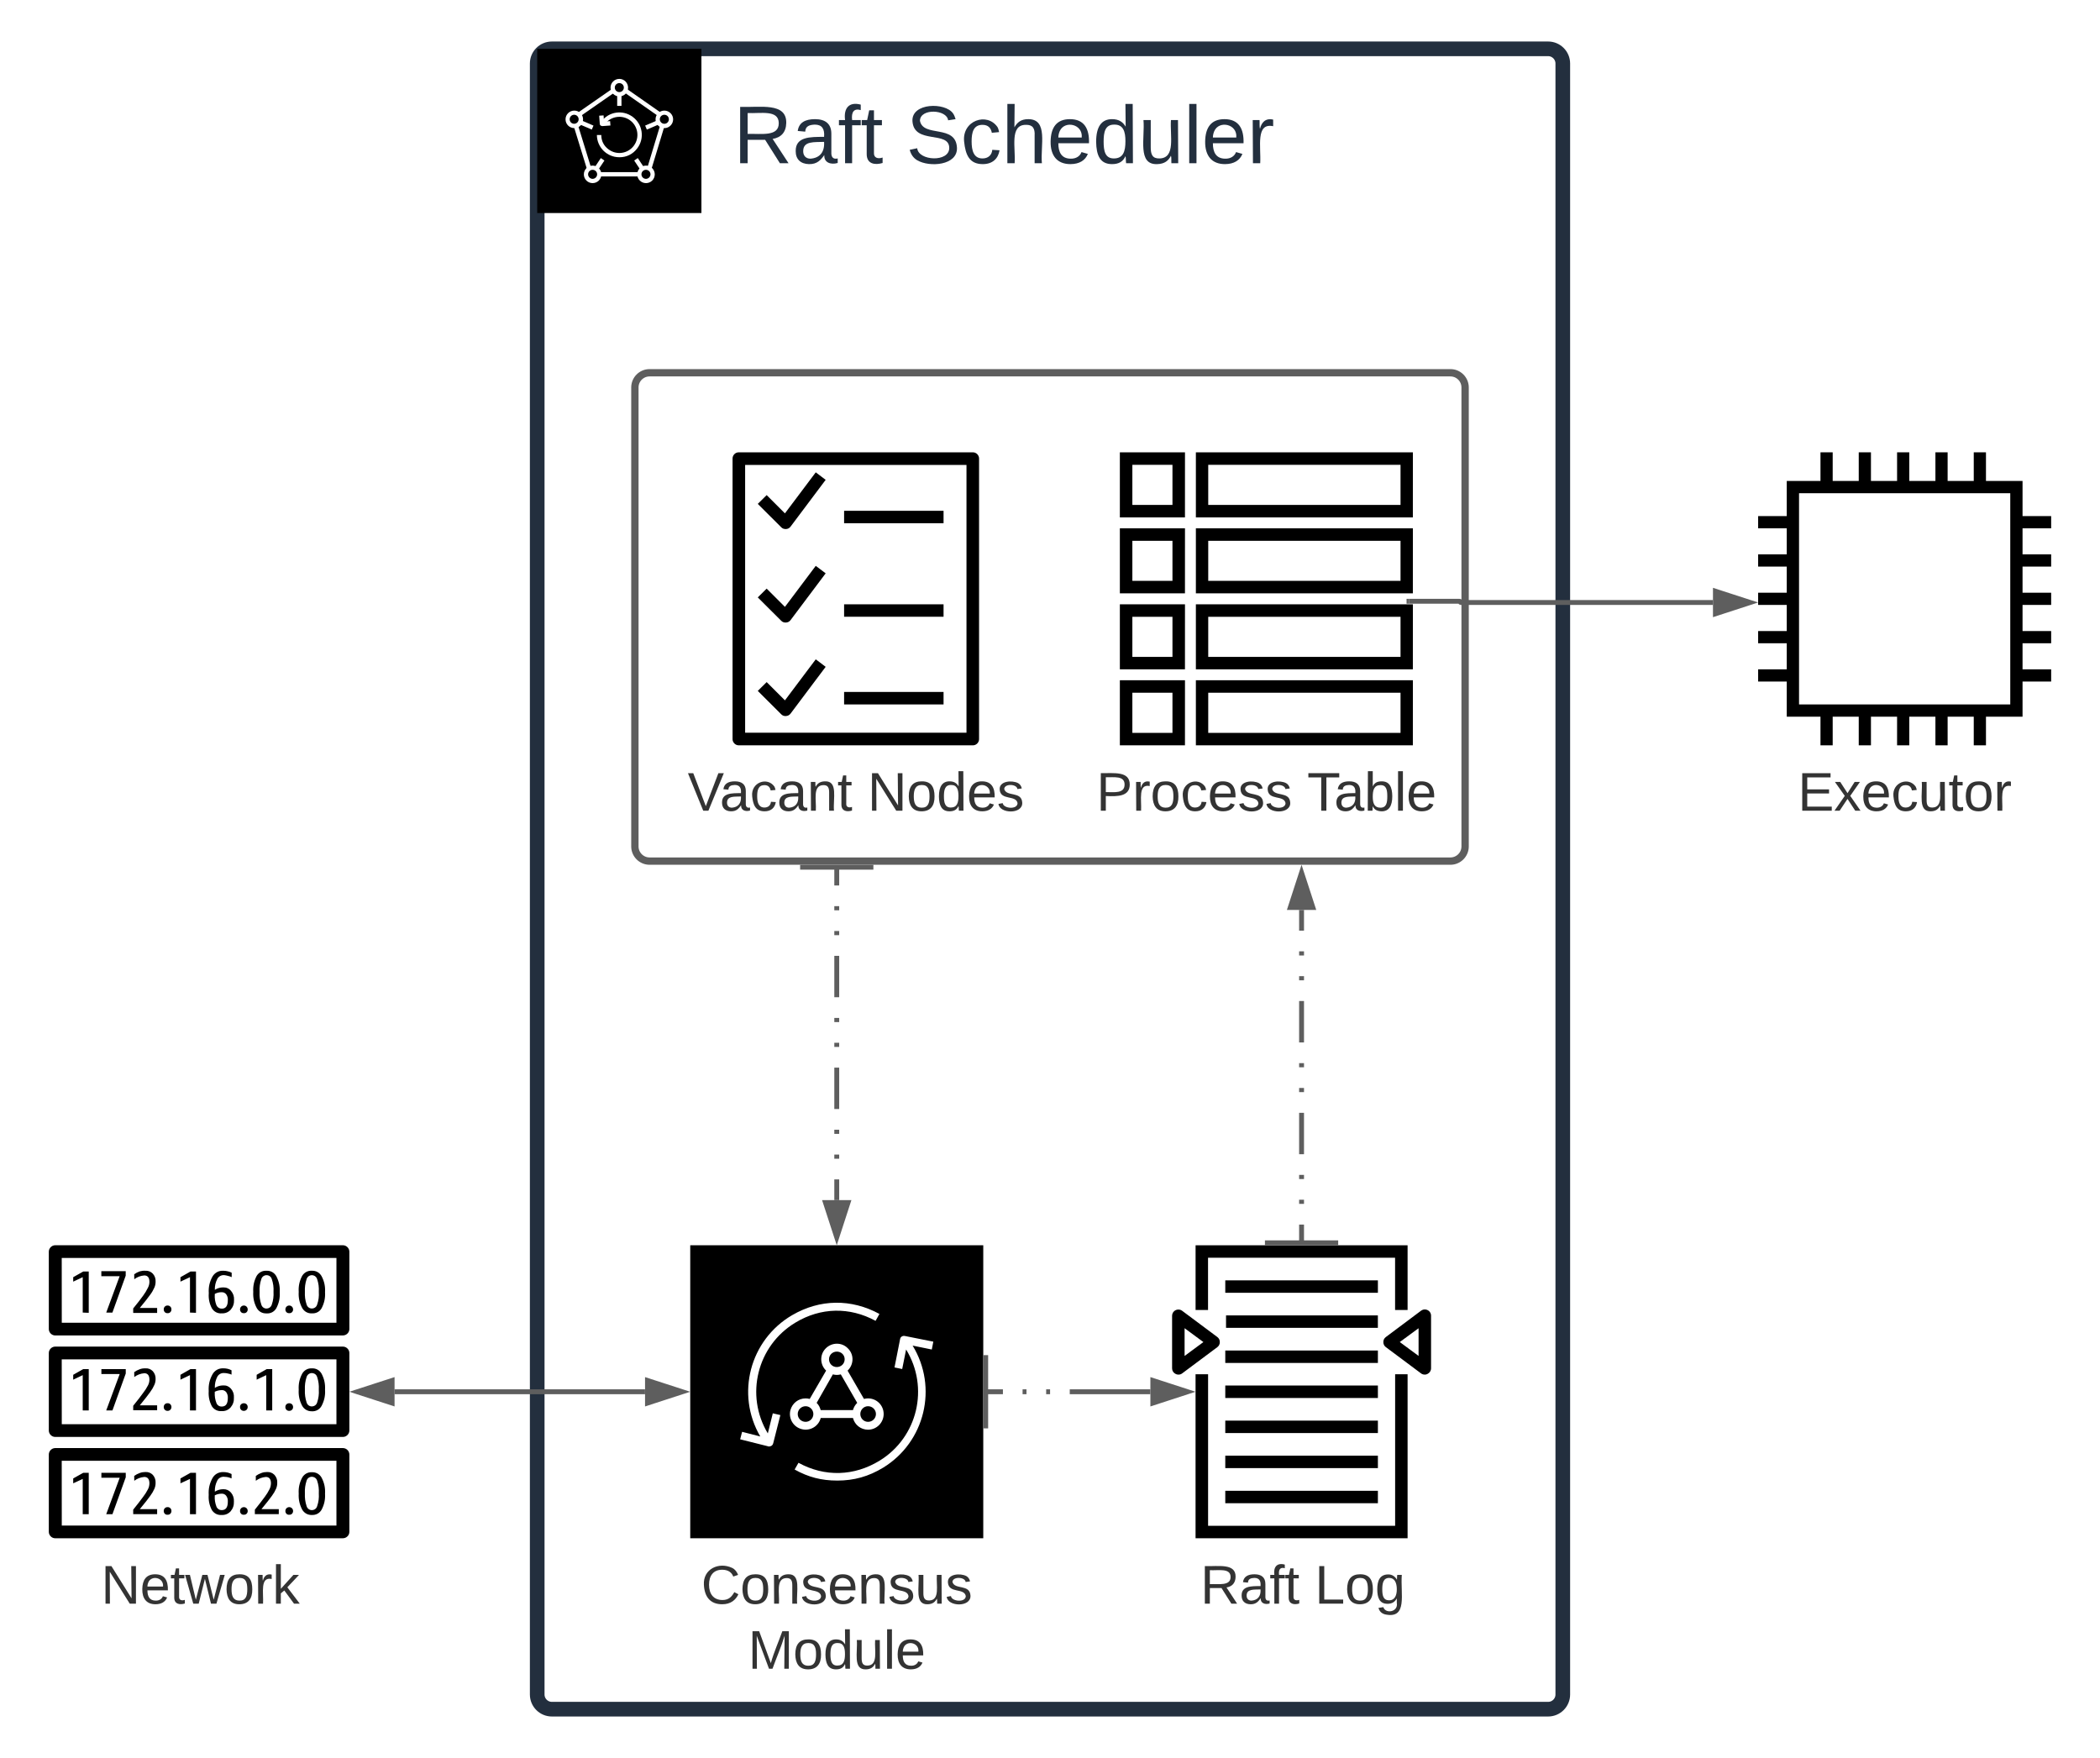 <svg xmlns="http://www.w3.org/2000/svg" xmlns:xlink="http://www.w3.org/1999/xlink" xmlns:lucid="lucid" width="860" height="720"><g transform="translate(-640 -207.333)" lucid:page-tab-id="0_0"><path d="M900 366c0-3.3 2.7-6 6-6h328c3.3 0 6 2.7 6 6v188c0 3.3-2.7 6-6 6H906c-3.3 0-6-2.7-6-6z" stroke="#5e5e5e" stroke-width="3" fill-opacity="0"/><path d="M860 233.33c0-3.3 2.7-6 6-6h408c3.3 0 6 2.7 6 6v668c0 3.32-2.7 6-6 6H866c-3.3 0-6-2.68-6-6z" stroke="#232f3e" stroke-width="6" fill="#fff" fill-opacity="0"/><path d="M860 227.33h56v56h-56v-56z" stroke="#fff" stroke-opacity="0" fill="#232f3e"/><path d="M900.88 268.55h-25c-4.13.05-7.57-3.1-7.9-7.2v-.63c-.15-3.4 1.97-6.4 5.25-7.36v-.66c.12-4.22 2.44-7.76 6.24-9.58 4.12-1.84 8.73-.95 11.8 2.32 1.1 1.08 1.85 2.2 2.45 3.6 1.2-1 2.72-1.33 4.24-.9 2.24.8 3.68 2.74 3.76 5.08 3.68.66 6.32 3.8 6.28 7.57 0 7.06-7.04 7.72-7.12 7.75zm-26.7-13.87c-2.83.6-4.75 3.13-4.6 6.04v.52c.3 3.33 3.1 5.83 6.4 5.75h24.98c3.04-.3 5.4-2.64 5.68-5.7.28-3.43-2.24-6.5-5.68-6.78-.44-.06-.72-.45-.64-.87.08-1.85-1-3.46-2.72-4.14-1.32-.36-2.64.14-3.44 1.25-.2.23-.44.36-.76.3-.28-.04-.48-.23-.6-.5-.6-1.6-1.4-2.84-2.6-4.03-2.68-2.8-6.6-3.58-10.13-2-3.24 1.6-5.2 4.64-5.32 8.26-.04.4-.04.73 0 1.13.04.4-.2.78-.6.85z" stroke="#fff" stroke-opacity="0" fill="#fff"/><use xlink:href="#a" transform="matrix(1,0,0,1,931,247.333) translate(0 26.844)"/><use xlink:href="#b" transform="matrix(1,0,0,1,931,247.333) translate(9.321 26.844)"/><use xlink:href="#c" transform="matrix(1,0,0,1,931,247.333) translate(80.067 26.844)"/><path d="M860 227.33h67.25v67.25H860v-67.25z" stroke="#fff" stroke-opacity="0" stroke-width="2"/><path d="M875.02 259.2l1.7-.54 5.46 17.75-1.7.54-5.46-17.75z" stroke="#fff" stroke-opacity="0" stroke-width="1.91" fill="#fff"/><path d="M876.66 253.47l13.67-9.5 1 1.46-13.66 9.5-1-1.46z" stroke="#fff" stroke-opacity="0" stroke-width="1.64" fill="#fff"/><path d="M895.84 245.3l1-1.46 13.68 9.56-1.02 1.45-13.66-9.56z" stroke="#fff" stroke-opacity="0" stroke-width="1.15" fill="#fff"/><path d="M905.08 276.08l5.4-17.84 1.7.52-5.4 17.83-1.7-.52z" stroke="#fff" stroke-opacity="0" stroke-width=".58" fill="#fff"/><path d="M885.43 277.82h16.4v1.78h-16.4v-1.78zM893.63 246.82c-1.98 0-3.6-1.6-3.6-3.6 0-1.97 1.62-3.58 3.6-3.58 1.97 0 3.58 1.6 3.58 3.6 0 1.97-1.6 3.58-3.58 3.58zm0-5.46c-1.02 0-1.86.82-1.86 1.84s.84 1.85 1.86 1.85c1 0 1.85-.83 1.85-1.85s-.84-1.84-1.86-1.84z" stroke="#fff" stroke-opacity="0" stroke-width="2" fill="#fff"/><path d="M882.7 282.33c-2 0-3.6-1.6-3.6-3.58s1.6-3.6 3.6-3.6c1.97 0 3.58 1.62 3.58 3.6s-1.6 3.58-3.6 3.58zm0-5.45h-.06c-1.02.02-1.82.88-1.8 1.9.04 1.02.9 1.82 1.9 1.8 1.03-.05 1.83-.9 1.8-1.9-.02-1-.84-1.8-1.85-1.8zM904.56 282.33c-1.98 0-3.6-1.6-3.6-3.58s1.62-3.6 3.6-3.6 3.58 1.62 3.58 3.6-1.6 3.58-3.58 3.58zm0-5.45h-.07c-1.03.02-1.83.88-1.8 1.9.03 1.02.88 1.82 1.9 1.8 1.02-.05 1.82-.9 1.8-1.9-.03-1-.85-1.8-1.84-1.8zM875.2 259.8c-2 0-3.6-1.6-3.6-3.6 0-1.96 1.6-3.57 3.6-3.57 1.97 0 3.58 1.6 3.58 3.58 0 2-1.6 3.6-3.6 3.6zm0-5.47h-.06c-1.03 0-1.85.83-1.85 1.85s.8 1.84 1.83 1.84 1.85-.82 1.85-1.84c0-1-.8-1.82-1.8-1.85zM912.06 259.8c-1.98 0-3.6-1.6-3.6-3.6 0-1.96 1.62-3.57 3.6-3.57s3.6 1.6 3.6 3.58c0 2-1.62 3.6-3.6 3.6zm0-5.47c-1.02 0-1.85.83-1.85 1.85s.84 1.85 1.86 1.85 1.85-.83 1.85-1.85-.82-1.85-1.84-1.84zM892.74 245.93h1.77v4.78h-1.76v-4.77z" stroke="#fff" stroke-opacity="0" stroke-width="2" fill="#fff"/><path d="M877.57 258.35l.7-1.63 4.78 2.05-.7 1.63-4.78-2.05z" stroke="#fff" stroke-opacity="0" stroke-width=".79" fill="#fff"/><path d="M883.32 276.18l2.73-4.1 1.48 1-2.73 4.08-1.48-.98z" stroke="#fff" stroke-opacity="0" stroke-width="1.11" fill="#fff"/><path d="M899.72 273.07l1.47-1 2.72 4.1-1.47 1-2.73-4.1z" stroke="#fff" stroke-opacity="0" stroke-width="1.66" fill="#fff"/><path d="M904.2 258.77l4.78-2.05.7 1.63-4.78 2.05-.7-1.63z" stroke="#fff" stroke-opacity="0" stroke-width="1.84" fill="#fff"/><path d="M886.53 258.93c-.48 0-.86-.35-.9-.8l-.25-3.42 1.8-.12.17 2.52 2.5-.18.14 1.8-3.4.25z" stroke="#fff" stroke-opacity="0" stroke-width="2" fill="#fff"/><path d="M893.6 271.73c-5.02 0-9.12-4.06-9.16-9.1h1.8c0 2.4 1.03 4.45 2.98 5.88 3.27 2.46 7.9 1.78 10.35-1.5 2.44-3.3 1.76-7.93-1.5-10.37-3.3-2.44-7.93-1.76-10.37 1.53l-1.42-1.07c3.02-4.1 8.77-4.93 12.83-1.9 4.1 3.03 4.94 8.78 1.9 12.84-1.8 2.42-4.37 3.7-7.37 3.7z" stroke="#fff" stroke-opacity="0" stroke-width="2" fill="#fff"/><path d="M1216.44 743.84h-5.12v-21.4h-76.6v21.4h-5.1v-26.5h86.82v26.5zM1216.44 837.33h-86.83v-67.17h5.13v62.07h76.6v-62.07h5.1v67.17z" stroke="#fff" stroke-opacity="0"/><path d="M1141.78 731.7h62.5v5.1h-62.5v-5.1zM1142.1 746.06h62.17v5.1h-62.18v-5.1zM1141.78 760.43h62.5v5.1h-62.5v-5.1zM1141.78 774.78h62.5v5.1h-62.5v-5.1zM1141.78 789.15h62.5v5.1h-62.5v-5.1zM1141.78 803.5h62.5v5.1h-62.5v-5.1zM1141.78 817.88h62.5v5.1h-62.5v-5.1zM1122.56 770.3c-.4 0-.76-.07-1.13-.28-.88-.43-1.43-1.28-1.43-2.27v-21.53c0-1.42 1.15-2.56 2.56-2.56.6 0 1.08.16 1.55.5l14.44 10.77c.66.5 1 1.23 1 2.05 0 .83-.34 1.55-1 2.06l-14.43 10.77c-.46.35-.95.5-1.54.5zm2.56-19v11.36l7.7-5.68zM1223.5 770.3c-.6 0-1.1-.15-1.56-.5l-14.43-10.77c-.65-.5-1-1.2-1-2.06 0-.83.35-1.52 1-2.03l14.44-10.8c1.14-.86 2.74-.62 3.6.5.35.5.5.97.5 1.55v21.52c0 1.02-.54 1.84-1.42 2.3-.37.2-.72.3-1.13.3zm-10.26-13.33l7.7 5.68v-11.33z" stroke="#fff" stroke-opacity="0"/><path d="M1131.77 719.85h82.1V835h-82.1V719.85z" stroke="#fff" stroke-opacity="0" stroke-width=".34" fill="#fff" fill-opacity="0"/><use xlink:href="#d" transform="matrix(1,0,0,1,1090,846.333) translate(41.556 17.778)"/><use xlink:href="#e" transform="matrix(1,0,0,1,1090,846.333) translate(88.407 17.778)"/><path d="M1038.43 512.58h-95.9c-1.42 0-2.53-1.2-2.53-2.52V395.1c0-1.32 1.1-2.52 2.52-2.52h95.9c1.42 0 2.53 1.2 2.53 2.52v114.96c0 1.32-1.1 2.52-2.52 2.52zm-93.28-5.16h90.65V397.74h-90.65z" stroke="#fff" stroke-opacity="0"/><path d="M985.67 416.53h40.74v5.1h-40.73v-5.1zM985.67 454.83h40.74v5.1h-40.73v-5.1zM985.67 490.73h40.74v5.1h-40.73v-5.1zM961.73 424c-.73 0-1.3-.22-1.8-.73l-9.6-9.57 3.64-3.6 7.48 7.48 12.62-16.8 4.06 3.07L963.76 423c-.45.62-1.1.97-1.87 1zM961.73 462.3c-.73 0-1.3-.22-1.8-.73l-9.6-9.57 3.64-3.6 7.48 7.48 12.62-16.8 4.06 3.06-14.37 19.15c-.45.62-1.1.96-1.87 1zM961.73 500.6c-.73 0-1.3-.22-1.8-.73l-9.6-9.58 3.64-3.6 7.48 7.47 12.62-16.8 4.06 3.07-14.37 19.15c-.45.6-1.1.96-1.87 1z" stroke="#fff" stroke-opacity="0"/><use xlink:href="#f" transform="matrix(1,0,0,1,910,521.583) translate(11.611 17.778)"/><use xlink:href="#g" transform="matrix(1,0,0,1,910,521.583) translate(85.253 17.778)"/><path d="M673.88 744.9V730.4l-3.9 1.83v-1.82l4.1-2.32h2.26V745zM683.5 744.9L689 730h-7.5v-2.05h9.98v1.83l-5.45 15.13zM694.96 729.22c.73-.53 1.42-.9 2.28-1.2.76-.2 1.45-.3 2.25-.25 1.2-.08 2.26.33 3.1 1.2.84.95 1.2 2.05 1.13 3.3 0 .84-.15 1.55-.47 2.33-.5 1.1-1 2-1.73 2.97-.83 1.18-2.25 3-4.27 5.43h7.1v2.04h-9.8v-1.83c1.76-2.15 3.1-3.88 4.04-5.2.8-1.08 1.4-2.07 2-3.3.4-.77.6-1.54.6-2.42 0-1.7-.72-2.6-2.1-2.6-1.57.13-2.86.63-4.1 1.55zM708.63 745.14c-.44.03-.82-.1-1.13-.4-.3-.33-.46-.72-.44-1.16-.03-.84.62-1.54 1.46-1.57h.1c.45 0 .83.14 1.13.45.32.3.46.7.45 1.13.02.44-.13.83-.45 1.15-.3.3-.7.44-1.12.4zM717.8 744.9V730.4l-3.9 1.83v-1.82l4.1-2.32h2.26V745zM731.78 729.56c-1.15-.05-2.16.5-2.75 1.47-.75 1.48-1.1 2.9-1.05 4.56 1.08-.68 2.16-1 3.43-1 1.3-.04 2.43.46 3.23 1.46.88 1.07 1.28 2.25 1.2 3.64.08 1.52-.37 2.86-1.36 4.03-.98 1.05-2.23 1.56-3.66 1.5-1.65.13-3.14-.62-4.02-2.02-1.05-2-1.47-3.96-1.3-6.23-.17-2.52.33-4.7 1.56-6.9.97-1.56 2.58-2.4 4.42-2.3.65 0 1.2.08 1.8.23.6.13 1.06.3 1.6.58v1.8c-.52-.23-.97-.38-1.5-.5-.55-.16-1.02-.25-1.58-.32zm-1.05 7c-1.02 0-1.88.23-2.77.7v.18c-.1 1.6.1 2.95.67 4.44.4.9 1.23 1.43 2.2 1.42 1.65 0 2.47-1.16 2.47-3.45.07-.9-.15-1.7-.66-2.43-.47-.6-1.15-.9-1.9-.85zM739.87 745.14c-.44.03-.82-.1-1.13-.4-.3-.33-.46-.72-.44-1.16 0-.87.7-1.57 1.57-1.57.87 0 1.57.7 1.57 1.58.02.44-.13.83-.44 1.15-.32.3-.7.44-1.13.4zM749.17 745.23c-1.72.1-3.23-.75-4.06-2.25-1.1-2.12-1.53-4.18-1.4-6.56-.13-2.37.3-4.42 1.4-6.55.9-1.43 2.37-2.2 4.07-2.1 1.68-.06 3.15.77 3.98 2.24 1.1 2.13 1.53 4.2 1.4 6.56.13 2.38-.3 4.42-1.4 6.55-.85 1.45-2.32 2.22-3.98 2.13zm0-2c1 0 1.86-.64 2.14-1.62.6-1.75.8-3.34.7-5.2.1-1.86-.1-3.45-.7-5.22-.2-.75-.75-1.3-1.5-1.52-1.2-.35-2.46.33-2.8 1.52-.58 1.78-.8 3.36-.7 5.23-.1 1.86.12 3.45.7 5.2.28 1 1.14 1.64 2.17 1.64zM758.44 745.14c-.44.03-.82-.1-1.13-.4-.3-.33-.46-.72-.43-1.16 0-.87.7-1.57 1.57-1.57.86 0 1.57.7 1.57 1.58.03.44-.12.83-.44 1.15-.3.3-.7.44-1.12.4zM767.73 745.23c-1.7.07-3.18-.77-4-2.25-1.1-2.12-1.54-4.18-1.4-6.55-.14-2.38.3-4.42 1.4-6.55.86-1.42 2.33-2.2 4-2.12 1.7-.05 3.16.77 3.98 2.26 1.1 2.1 1.54 4.17 1.4 6.55.14 2.37-.3 4.4-1.4 6.55-.83 1.43-2.3 2.2-3.97 2.1zm0-2c1.02 0 1.87-.64 2.15-1.62.6-1.75.8-3.34.68-5.2.1-1.86-.1-3.45-.68-5.2-.23-.77-.77-1.3-1.52-1.53-1.2-.35-2.45.33-2.8 1.52-.57 1.75-.78 3.34-.7 5.2-.08 1.86.12 3.45.7 5.2.3 1 1.15 1.64 2.17 1.64zM673.88 784.98v-14.46l-3.9 1.86v-2l4.1-2.33h2.26v16.93zM683.5 784.98l5.52-14.9h-7.5v-2.03h9.98v1.8l-5.45 15.13zM694.96 769.3c.74-.53 1.43-.9 2.28-1.2.75-.27 1.44-.38 2.25-.36 1.2-.08 2.25.3 3.1 1.17.8.93 1.18 2 1.13 3.2 0 .85-.15 1.56-.47 2.33-.48 1.1-1 2-1.73 2.98-.83 1.18-2.25 3-4.27 5.47h7.1v2h-9.8v-1.82c1.76-2.17 3.1-3.9 4.04-5.23.8-1.02 1.4-1.95 2-3.1.4-.77.6-1.53.6-2.4 0-1.7-.72-2.6-2.1-2.6-1.57.15-2.86.63-4.1 1.55zM708.63 785.16c-.84.03-1.54-.63-1.57-1.46v-.1c-.02-.45.13-.83.44-1.15.3-.3.7-.45 1.13-.42.43-.03.82.1 1.12.42.32.32.47.7.45 1.14 0 .43-.13.8-.45 1.12-.3.3-.68.46-1.12.44zM717.8 784.98v-14.46l-3.9 1.86v-2l4.1-2.33h2.26v16.93zM731.78 769.66c-1.14-.07-2.16.46-2.75 1.44-.76 1.5-1.1 2.95-1.05 4.65 1.08-.7 2.16-1 3.43-1.02 1.27-.07 2.36.4 3.18 1.35.9 1.07 1.3 2.27 1.2 3.65.08 1.53-.37 2.86-1.35 4.02-.98 1.07-2.23 1.58-3.67 1.5-1.65.13-3.1-.6-4-1.97-1.03-2-1.45-3.95-1.3-6.22-.15-2.52.35-4.72 1.58-6.93.93-1.6 2.55-2.47 4.4-2.4.64 0 1.18.05 1.8.2.58.15 1.05.33 1.57.6v1.78c-.5-.22-.93-.36-1.48-.45-.53-.14-1-.2-1.54-.2zm-1.05 7c-1.02.02-1.87.23-2.78.67v.2c-.08 1.6.13 2.96.7 4.45.37.9 1.2 1.44 2.18 1.4 1.65 0 2.47-1.14 2.47-3.46.06-.9-.16-1.68-.65-2.43-.5-.6-1.15-.9-1.92-.84zM739.87 785.16c-.84.03-1.54-.62-1.57-1.46v-.1c-.02-.45.13-.83.44-1.15.66-.56 1.6-.56 2.25 0 .3.32.46.7.44 1.14.03.83-.63 1.53-1.46 1.56h-.1zM749.03 784.98v-14.46l-3.92 1.86v-2l4.12-2.33h2.25v16.93zM758.44 785.16c-.84.03-1.55-.62-1.58-1.46v-.1c0-.45.14-.83.45-1.15.66-.56 1.6-.56 2.26 0 .3.32.46.7.45 1.14.04.83-.62 1.53-1.46 1.56h-.1zM767.73 785.32c-1.7.05-3.18-.8-4-2.27-1.1-2.13-1.54-4.17-1.4-6.54-.13-2.4.3-4.43 1.4-6.55.83-1.46 2.3-2.3 4-2.22 1.7-.07 3.16.76 3.98 2.22 1.1 2.12 1.53 4.16 1.4 6.56.15 2.38-.3 4.44-1.4 6.57-.8 1.47-2.27 2.3-3.97 2.25zm0-2c1.02 0 1.86-.64 2.15-1.6.58-1.77.8-3.37.68-5.2.1-1.88-.1-3.48-.68-5.24-.22-.75-.77-1.3-1.52-1.5-1.2-.36-2.45.3-2.8 1.5-.57 1.78-.77 3.36-.7 5.23-.07 1.85.13 3.44.7 5.2.3 1 1.15 1.63 2.17 1.63zM673.88 827.47v-14.44l-3.9 1.8v-2l4.1-2.3h2.26v16.94zM683.5 827.47l5.52-14.92h-7.5v-2.03h9.98v1.83l-5.45 15.12zM694.96 811.8c.73-.53 1.42-.9 2.28-1.2.75-.28 1.44-.4 2.25-.4 1.2-.07 2.25.32 3.1 1.17.83.97 1.2 2.06 1.13 3.32 0 .83-.15 1.56-.47 2.34-.5 1.1-1 1.98-1.73 2.95-.83 1.18-2.25 2.98-4.27 5.43h7.1v2.04h-9.8v-1.83c1.76-2.2 3.1-3.9 4.04-5.22.8-1.03 1.4-1.98 2-3.14.4-.8.58-1.54.6-2.44 0-1.7-.72-2.6-2.1-2.6-1.57.15-2.86.63-4.1 1.57zM708.63 827.7c-.44.03-.82-.1-1.13-.4-.3-.33-.46-.7-.44-1.16-.03-.83.63-1.53 1.46-1.56h.1c.45-.02.83.13 1.13.44.32.3.46.7.45 1.12.02.45-.13.83-.45 1.15-.3.3-.7.44-1.12.4zM717.8 827.47v-14.44l-3.9 1.8v-2l4.1-2.3h2.26v16.94zM731.77 812.14c-1.15-.06-2.15.47-2.74 1.46-.77 1.5-1.1 2.95-1.05 4.64 1.08-.67 2.16-.98 3.43-1 1.26-.04 2.35.42 3.18 1.37.88 1.07 1.27 2.28 1.2 3.65.07 1.53-.37 2.87-1.36 4.05-.98 1.04-2.23 1.55-3.66 1.48-1.65.12-3.1-.62-4-2-1.03-2-1.45-3.97-1.3-6.24-.15-2.53.35-4.7 1.58-6.93.94-1.6 2.55-2.45 4.4-2.4.63 0 1.18.07 1.8.2.57.15 1.05.35 1.58.6v1.8c-.52-.22-.96-.37-1.5-.5-.53-.1-1-.16-1.55-.16zm-1.04 6.93c-1.02.02-1.87.23-2.78.68v.22c-.08 1.58.13 2.93.7 4.43.37.88 1.2 1.43 2.18 1.4 1.66 0 2.47-1.15 2.47-3.44.07-.9-.15-1.7-.66-2.43-.46-.6-1.15-.9-1.9-.86zM739.87 827.7c-.43.03-.82-.1-1.13-.4-.3-.33-.46-.7-.44-1.16 0-.86.7-1.56 1.57-1.56.87 0 1.57.7 1.57 1.56.02.45-.13.83-.45 1.15-.32.3-.7.43-1.13.4zM744.76 811.8c.74-.53 1.43-.9 2.3-1.2.74-.28 1.43-.4 2.24-.4 1.2-.07 2.26.32 3.1 1.17.84.97 1.22 2.06 1.14 3.32 0 .83-.16 1.56-.47 2.34-.5 1.1-1 1.98-1.73 2.95-.84 1.18-2.26 2.98-4.27 5.43h7.1v2.04h-9.8v-1.83c1.76-2.2 3.1-3.9 4.04-5.22.78-1.03 1.36-1.98 1.95-3.14.4-.8.58-1.54.6-2.44 0-1.7-.7-2.6-2.1-2.6-1.56.15-2.85.63-4.1 1.57zM758.44 827.7c-.44.03-.82-.1-1.13-.4-.3-.33-.45-.7-.44-1.16 0-.86.7-1.56 1.58-1.56.86 0 1.57.7 1.57 1.56.02.45-.13.83-.44 1.15-.3.3-.7.43-1.12.4zM767.73 827.8c-1.7.04-3.17-.78-4-2.25-1.08-2.1-1.52-4.13-1.4-6.48-.14-2.38.3-4.43 1.4-6.55.83-1.47 2.3-2.3 4-2.24 1.7-.05 3.16.77 3.98 2.24 1.1 2.12 1.54 4.17 1.4 6.55.14 2.38-.3 4.43-1.4 6.55-.83 1.45-2.3 2.24-3.97 2.17zm0-2c1.02 0 1.87-.64 2.15-1.62.6-1.77.8-3.36.68-5.22.1-1.85-.1-3.45-.68-5.2-.23-.77-.77-1.3-1.52-1.52-1.2-.35-2.45.3-2.8 1.5-.58 1.77-.78 3.37-.7 5.22-.08 1.86.13 3.45.7 5.22.3.98 1.15 1.63 2.17 1.63z" stroke="#fff" stroke-opacity="0"/><path d="M780.5 754.27H662.57c-1.35 0-2.58-1.18-2.58-2.62v-31.7c0-1.43 1.23-2.62 2.58-2.62h117.9c1.37 0 2.6 1.2 2.6 2.63v31.7c0 1.43-1.23 2.6-2.6 2.6zm-115.2-5.2h112.48v-26.53h-112.5zM780.5 795.83H662.57c-1.35 0-2.58-1.18-2.58-2.63v-31.74c0-1.44 1.23-2.62 2.58-2.62h117.9c1.37 0 2.6 1.18 2.6 2.62v31.74c0 1.45-1.23 2.63-2.6 2.63zm-115.2-5.22h112.48v-26.55h-112.5zM780.5 837.33H662.57c-1.35 0-2.58-1.18-2.58-2.62v-31.68c0-1.44 1.23-2.63 2.58-2.63h117.9c1.37 0 2.6 1.18 2.6 2.62v31.7c0 1.43-1.23 2.6-2.6 2.6zm-115.2-5.2h112.48V805.6h-112.5z" stroke="#fff" stroke-opacity="0"/><path d="M662.8 720.73h117.52v113.53H662.8V720.73z" stroke="#fff" stroke-opacity="0" stroke-width=".4" fill="#fff" fill-opacity="0"/><use xlink:href="#h" transform="matrix(1,0,0,1,630,846.333) translate(51.352 17.778)"/><path d="M922.67 717.33h120v120h-120v-120z" stroke="#fff" stroke-opacity="0" stroke-width="2"/><path d="M982.82 813.7c-6.4 0-11.78-1.38-17.4-4.52l1.58-2.76c10.76 5.9 22.8 5.53 33.23-.88 15.58-9.54 20.4-29.94 10.84-45.52l-1.6 8-3.15-.65 2.3-11.65c.15-.88 1.02-1.4 1.9-1.24l11.7 2.33-.63 3.22-7.85-1.6c10.45 17.1 5.07 39.47-12.02 49.96-6 3.65-11.94 5.32-18.9 5.32zm-27.68-13.98c-.16.07-.32.07-.4 0l-11.63-2.92.8-3.06 7.44 1.9c-10.12-17.34-4.27-39.56 13.05-49.68 11.38-6.63 24.2-6.78 35.75-.5l-1.58 2.83c-10.6-5.77-22.47-5.55-32.83.72-15.66 9.4-20.73 29.72-11.3 45.38l2.04-8.23 3.1.72-2.94 11.58c-.16.73-.8 1.24-1.5 1.24zm40.34-6.85c-2.93 0-5.46-1.97-6.17-4.8h-13.2c-.87 3.4-4.35 5.45-7.75 4.58-3.48-.87-5.54-4.37-4.67-7.8.8-2.84 3.24-4.8 6.25-4.8.55 0 1.1.07 1.66.22l6.72-11.6c-2.54-2.4-2.7-6.47-.24-9.02 2.45-2.55 6.5-2.7 9.02-.22 2.6 2.4 2.7 6.4.23 9.04l-.23.2 6.72 11.6c.55-.15 1.1-.22 1.66-.22 3.56 0 6.4 2.84 6.4 6.4 0 3.5-2.84 6.42-6.4 6.42zm0-9.62c-1.74 0-3.16 1.46-3.16 3.2 0 1.76 1.42 3.2 3.16 3.2 1.82 0 3.24-1.44 3.24-3.2 0-1.74-1.42-3.2-3.24-3.2zm-25.55 0c-1.82 0-3.24 1.46-3.24 3.2 0 1.76 1.4 3.2 3.23 3.2 1.74 0 3.17-1.44 3.17-3.2 0-1.74-1.43-3.2-3.17-3.2zm6.17 1.6h13.2c.33-1.16.88-2.1 1.75-2.98l-6.72-11.66c-1.1.3-2.14.3-3.25 0l-6.64 11.67c.87.87 1.34 1.82 1.66 3zm6.57-23.96c-1.74 0-3.17 1.37-3.17 3.12 0 1.82 1.43 3.2 3.17 3.2 1.82 0 3.24-1.38 3.24-3.2 0-1.75-1.4-3.13-3.23-3.13z" stroke="#fff" stroke-opacity="0" stroke-width="2" fill="#fff"/><use xlink:href="#i" transform="matrix(1,0,0,1,892.667,846.333) translate(34.475 17.778)"/><use xlink:href="#j" transform="matrix(1,0,0,1,892.667,846.333) translate(53.642 44.444)"/><path d="M904.16 777.33H801.58" stroke="#5e5e5e" stroke-width="2" fill="none"/><path d="M919.43 777.33l-14.27 4.64v-9.27zM786.3 777.33l14.28-4.63v9.27z" stroke="#5e5e5e" stroke-width="2" fill="#5e5e5e"/><path d="M1468.28 500.86h-96.56V404.3h96.56zm-91.53-5.02h86.5v-86.5h-86.5z" stroke="#fff" stroke-opacity="0"/><path d="M1385.53 392.58h5v14.23h-5V392.6zM1401.2 392.58h5v14.23h-5V392.6zM1416.9 392.58h5v14.23h-5V392.6zM1432.6 392.58h5v14.23h-5V392.6zM1448.3 392.58h5v14.23h-5V392.6zM1385.53 498.36h5v14.22h-5v-14.22zM1401.2 498.36h5v14.22h-5v-14.22zM1416.9 498.36h5v14.22h-5v-14.22zM1432.6 498.36h5v14.22h-5v-14.22zM1448.3 498.36h5v14.22h-5v-14.22zM1465.78 418.7H1480v5h-14.22v-5zM1465.78 434.38H1480v5h-14.22v-5zM1465.78 450.08H1480v5h-14.22v-5zM1465.78 465.78H1480v5h-14.22v-5zM1465.78 481.46H1480v5h-14.22v-5zM1360 418.7h14.22v5H1360v-5zM1360 434.38h14.22v5H1360v-5zM1360 450.08h14.22v5H1360v-5zM1360 465.78h14.22v5H1360v-5zM1360 481.46h14.22v5H1360v-5z" stroke="#fff" stroke-opacity="0"/><use xlink:href="#k" transform="matrix(1,0,0,1,1330,521.583) translate(46.204 17.778)"/><path d="M1217.02 453.58h20.75c.14 0 .25.12.25.25 0 .14.1.25.25.25h103.23" stroke="#5e5e5e" stroke-width="2" fill="none"/><path d="M1217.05 454.58h-1.03v-2h1.03z" fill="#5e5e5e"/><path d="M1356.76 454.08l-14.26 4.64v-9.27z" stroke="#5e5e5e" stroke-width="2" fill="#5e5e5e"/><path d="M1125.27 419.24h-26.66v-26.66h26.67zm-21.54-5.12h16.42V397.7h-16.42zM1125.27 450.34h-26.66V423.7h26.67zm-21.54-5.12h16.42v-16.4h-16.42zM1125.27 481.46h-26.66v-26.63h26.67zm-21.54-5.1h16.42v-16.42h-16.42zM1125.27 512.58h-26.66v-26.65h26.67zm-21.54-5.1h16.42v-16.43h-16.42zM1218.6 419.24h-88.86v-26.66h88.87zm-83.8-5.12h78.75V397.7h-78.75zM1218.6 450.34h-88.86V423.7h88.87zm-83.8-5.12h78.75v-16.4h-78.75zM1218.6 481.46h-88.86v-26.63h88.87zm-83.8-5.1h78.75v-16.42h-78.75zM1218.6 512.58h-88.86v-26.65h88.87zm-83.8-5.1h78.75v-16.43h-78.75z" stroke="#fff" stroke-opacity="0"/><path d="M1100.86 395h115.16V509.8h-115.16V395z" stroke="#fff" stroke-opacity="0" stroke-width=".4" fill="#fff" fill-opacity="0"/><use xlink:href="#l" transform="matrix(1,0,0,1,1068.612,521.583) translate(20.34 17.778)"/><use xlink:href="#m" transform="matrix(1,0,0,1,1068.612,521.583) translate(106.698 17.778)"/><path d="M1042.67 777.33h8.05m8.05 0h1.6m8.06 0h1.6m8.06 0h33.01M1043.67 762.33v30" stroke="#5e5e5e" stroke-width="2" fill="none"/><path d="M1126.37 777.33l-14.26 4.64v-9.27z" stroke="#5e5e5e" stroke-width="2" fill="#5e5e5e"/><path d="M1173.02 717.33v-8.47m0-8.48v-1.7m0-8.47v-1.7m0-8.47v-16.95m0-8.48v-1.7m0-8.47v-1.7m0-8.47V617.3m0-8.48v-1.7m0-8.47v-1.7m0-8.47V580M1158.02 716.33h30" stroke="#5e5e5e" stroke-width="2" fill="none"/><path d="M1173.02 564.74l4.64 14.26h-9.27z" stroke="#5e5e5e" stroke-width="2" fill="#5e5e5e"/><path d="M982.67 561.5v8.48m0 8.47v1.7m0 8.48v1.7m0 8.47v16.95m0 8.48v1.7m0 8.47v1.7m0 8.48v16.95m0 8.48v1.7m0 8.48v1.7m0 8.47v8.48M997.67 562.5h-30" stroke="#5e5e5e" stroke-width="2" fill="none"/><path d="M982.67 714.1l-4.64-14.27h9.27z" stroke="#5e5e5e" stroke-width="2" fill="#5e5e5e"/><defs><path fill="#232f3e" d="M233-177c-1 41-23 64-60 70L243 0h-38l-65-103H63V0H30v-248c88 3 205-21 203 71zM63-129c60-2 137 13 137-47 0-61-80-42-137-45v92" id="n"/><path fill="#232f3e" d="M141-36C126-15 110 5 73 4 37 3 15-17 15-53c-1-64 63-63 125-63 3-35-9-54-41-54-24 1-41 7-42 31l-33-3c5-37 33-52 76-52 45 0 72 20 72 64v82c-1 20 7 32 28 27v20c-31 9-61-2-59-35zM48-53c0 20 12 33 32 33 41-3 63-29 60-74-43 2-92-5-92 41" id="o"/><path fill="#232f3e" d="M101-234c-31-9-42 10-38 44h38v23H63V0H32v-167H5v-23h27c-7-52 17-82 69-68v24" id="p"/><path fill="#232f3e" d="M59-47c-2 24 18 29 38 22v24C64 9 27 4 27-40v-127H5v-23h24l9-43h21v43h35v23H59v120" id="q"/><g id="b"><use transform="matrix(0.093,0,0,0.093,0,0)" xlink:href="#n"/><use transform="matrix(0.093,0,0,0.093,24.141,0)" xlink:href="#o"/><use transform="matrix(0.093,0,0,0.093,42.783,0)" xlink:href="#p"/><use transform="matrix(0.093,0,0,0.093,52.104,0)" xlink:href="#q"/></g><path fill="#232f3e" d="M185-189c-5-48-123-54-124 2 14 75 158 14 163 119 3 78-121 87-175 55-17-10-28-26-33-46l33-7c5 56 141 63 141-1 0-78-155-14-162-118-5-82 145-84 179-34 5 7 8 16 11 25" id="r"/><path fill="#232f3e" d="M96-169c-40 0-48 33-48 73s9 75 48 75c24 0 41-14 43-38l32 2c-6 37-31 61-74 61-59 0-76-41-82-99-10-93 101-131 147-64 4 7 5 14 7 22l-32 3c-4-21-16-35-41-35" id="s"/><path fill="#232f3e" d="M106-169C34-169 62-67 57 0H25v-261h32l-1 103c12-21 28-36 61-36 89 0 53 116 60 194h-32v-121c2-32-8-49-39-48" id="t"/><path fill="#232f3e" d="M100-194c63 0 86 42 84 106H49c0 40 14 67 53 68 26 1 43-12 49-29l28 8c-11 28-37 45-77 45C44 4 14-33 15-96c1-61 26-98 85-98zm52 81c6-60-76-77-97-28-3 7-6 17-6 28h103" id="u"/><path fill="#232f3e" d="M85-194c31 0 48 13 60 33l-1-100h32l1 261h-30c-2-10 0-23-3-31C134-8 116 4 85 4 32 4 16-35 15-94c0-66 23-100 70-100zm9 24c-40 0-46 34-46 75 0 40 6 74 45 74 42 0 51-32 51-76 0-42-9-74-50-73" id="v"/><path fill="#232f3e" d="M84 4C-5 8 30-112 23-190h32v120c0 31 7 50 39 49 72-2 45-101 50-169h31l1 190h-30c-1-10 1-25-2-33-11 22-28 36-60 37" id="w"/><path fill="#232f3e" d="M24 0v-261h32V0H24" id="x"/><path fill="#232f3e" d="M114-163C36-179 61-72 57 0H25l-1-190h30c1 12-1 29 2 39 6-27 23-49 58-41v29" id="y"/><g id="c"><use transform="matrix(0.093,0,0,0.093,0,0)" xlink:href="#r"/><use transform="matrix(0.093,0,0,0.093,22.37,0)" xlink:href="#s"/><use transform="matrix(0.093,0,0,0.093,39.148,0)" xlink:href="#t"/><use transform="matrix(0.093,0,0,0.093,57.79,0)" xlink:href="#u"/><use transform="matrix(0.093,0,0,0.093,76.432,0)" xlink:href="#v"/><use transform="matrix(0.093,0,0,0.093,95.074,0)" xlink:href="#w"/><use transform="matrix(0.093,0,0,0.093,113.716,0)" xlink:href="#x"/><use transform="matrix(0.093,0,0,0.093,121.08,0)" xlink:href="#u"/><use transform="matrix(0.093,0,0,0.093,139.722,0)" xlink:href="#y"/></g><path fill="#333" d="M233-177c-1 41-23 64-60 70L243 0h-38l-65-103H63V0H30v-248c88 3 205-21 203 71zM63-129c60-2 137 13 137-47 0-61-80-42-137-45v92" id="z"/><path fill="#333" d="M141-36C126-15 110 5 73 4 37 3 15-17 15-53c-1-64 63-63 125-63 3-35-9-54-41-54-24 1-41 7-42 31l-33-3c5-37 33-52 76-52 45 0 72 20 72 64v82c-1 20 7 32 28 27v20c-31 9-61-2-59-35zM48-53c0 20 12 33 32 33 41-3 63-29 60-74-43 2-92-5-92 41" id="A"/><path fill="#333" d="M101-234c-31-9-42 10-38 44h38v23H63V0H32v-167H5v-23h27c-7-52 17-82 69-68v24" id="B"/><path fill="#333" d="M59-47c-2 24 18 29 38 22v24C64 9 27 4 27-40v-127H5v-23h24l9-43h21v43h35v23H59v120" id="C"/><g id="d"><use transform="matrix(0.062,0,0,0.062,0,0)" xlink:href="#z"/><use transform="matrix(0.062,0,0,0.062,15.988,0)" xlink:href="#A"/><use transform="matrix(0.062,0,0,0.062,28.333,0)" xlink:href="#B"/><use transform="matrix(0.062,0,0,0.062,34.506,0)" xlink:href="#C"/></g><path fill="#333" d="M30 0v-248h33v221h125V0H30" id="D"/><path fill="#333" d="M100-194c62-1 85 37 85 99 1 63-27 99-86 99S16-35 15-95c0-66 28-99 85-99zM99-20c44 1 53-31 53-75 0-43-8-75-51-75s-53 32-53 75 10 74 51 75" id="E"/><path fill="#333" d="M177-190C167-65 218 103 67 71c-23-6-38-20-44-43l32-5c15 47 100 32 89-28v-30C133-14 115 1 83 1 29 1 15-40 15-95c0-56 16-97 71-98 29-1 48 16 59 35 1-10 0-23 2-32h30zM94-22c36 0 50-32 50-73 0-42-14-75-50-75-39 0-46 34-46 75s6 73 46 73" id="F"/><g id="e"><use transform="matrix(0.062,0,0,0.062,0,0)" xlink:href="#D"/><use transform="matrix(0.062,0,0,0.062,12.346,0)" xlink:href="#E"/><use transform="matrix(0.062,0,0,0.062,24.691,0)" xlink:href="#F"/></g><path fill="#333" d="M137 0h-34L2-248h35l83 218 83-218h36" id="G"/><path fill="#333" d="M96-169c-40 0-48 33-48 73s9 75 48 75c24 0 41-14 43-38l32 2c-6 37-31 61-74 61-59 0-76-41-82-99-10-93 101-131 147-64 4 7 5 14 7 22l-32 3c-4-21-16-35-41-35" id="H"/><path fill="#333" d="M117-194c89-4 53 116 60 194h-32v-121c0-31-8-49-39-48C34-167 62-67 57 0H25l-1-190h30c1 10-1 24 2 32 11-22 29-35 61-36" id="I"/><g id="f"><use transform="matrix(0.062,0,0,0.062,0,0)" xlink:href="#G"/><use transform="matrix(0.062,0,0,0.062,13.148,0)" xlink:href="#A"/><use transform="matrix(0.062,0,0,0.062,25.494,0)" xlink:href="#H"/><use transform="matrix(0.062,0,0,0.062,36.605,0)" xlink:href="#A"/><use transform="matrix(0.062,0,0,0.062,48.951,0)" xlink:href="#I"/><use transform="matrix(0.062,0,0,0.062,61.296,0)" xlink:href="#C"/></g><path fill="#333" d="M190 0L58-211 59 0H30v-248h39L202-35l-2-213h31V0h-41" id="J"/><path fill="#333" d="M85-194c31 0 48 13 60 33l-1-100h32l1 261h-30c-2-10 0-23-3-31C134-8 116 4 85 4 32 4 16-35 15-94c0-66 23-100 70-100zm9 24c-40 0-46 34-46 75 0 40 6 74 45 74 42 0 51-32 51-76 0-42-9-74-50-73" id="K"/><path fill="#333" d="M100-194c63 0 86 42 84 106H49c0 40 14 67 53 68 26 1 43-12 49-29l28 8c-11 28-37 45-77 45C44 4 14-33 15-96c1-61 26-98 85-98zm52 81c6-60-76-77-97-28-3 7-6 17-6 28h103" id="L"/><path fill="#333" d="M135-143c-3-34-86-38-87 0 15 53 115 12 119 90S17 21 10-45l28-5c4 36 97 45 98 0-10-56-113-15-118-90-4-57 82-63 122-42 12 7 21 19 24 35" id="M"/><g id="g"><use transform="matrix(0.062,0,0,0.062,0,0)" xlink:href="#J"/><use transform="matrix(0.062,0,0,0.062,15.988,0)" xlink:href="#E"/><use transform="matrix(0.062,0,0,0.062,28.333,0)" xlink:href="#K"/><use transform="matrix(0.062,0,0,0.062,40.679,0)" xlink:href="#L"/><use transform="matrix(0.062,0,0,0.062,53.025,0)" xlink:href="#M"/></g><path fill="#333" d="M206 0h-36l-40-164L89 0H53L-1-190h32L70-26l43-164h34l41 164 42-164h31" id="N"/><path fill="#333" d="M114-163C36-179 61-72 57 0H25l-1-190h30c1 12-1 29 2 39 6-27 23-49 58-41v29" id="O"/><path fill="#333" d="M143 0L79-87 56-68V0H24v-261h32v163l83-92h37l-77 82L181 0h-38" id="P"/><g id="h"><use transform="matrix(0.062,0,0,0.062,0,0)" xlink:href="#J"/><use transform="matrix(0.062,0,0,0.062,15.988,0)" xlink:href="#L"/><use transform="matrix(0.062,0,0,0.062,28.333,0)" xlink:href="#C"/><use transform="matrix(0.062,0,0,0.062,34.506,0)" xlink:href="#N"/><use transform="matrix(0.062,0,0,0.062,50.494,0)" xlink:href="#E"/><use transform="matrix(0.062,0,0,0.062,62.84,0)" xlink:href="#O"/><use transform="matrix(0.062,0,0,0.062,70.185,0)" xlink:href="#P"/></g><path fill="#333" d="M212-179c-10-28-35-45-73-45-59 0-87 40-87 99 0 60 29 101 89 101 43 0 62-24 78-52l27 14C228-24 195 4 139 4 59 4 22-46 18-125c-6-104 99-153 187-111 19 9 31 26 39 46" id="Q"/><path fill="#333" d="M84 4C-5 8 30-112 23-190h32v120c0 31 7 50 39 49 72-2 45-101 50-169h31l1 190h-30c-1-10 1-25-2-33-11 22-28 36-60 37" id="R"/><g id="i"><use transform="matrix(0.062,0,0,0.062,0,0)" xlink:href="#Q"/><use transform="matrix(0.062,0,0,0.062,15.988,0)" xlink:href="#E"/><use transform="matrix(0.062,0,0,0.062,28.333,0)" xlink:href="#I"/><use transform="matrix(0.062,0,0,0.062,40.679,0)" xlink:href="#M"/><use transform="matrix(0.062,0,0,0.062,51.79,0)" xlink:href="#L"/><use transform="matrix(0.062,0,0,0.062,64.136,0)" xlink:href="#I"/><use transform="matrix(0.062,0,0,0.062,76.481,0)" xlink:href="#M"/><use transform="matrix(0.062,0,0,0.062,87.593,0)" xlink:href="#R"/><use transform="matrix(0.062,0,0,0.062,99.938,0)" xlink:href="#M"/></g><path fill="#333" d="M240 0l2-218c-23 76-54 145-80 218h-23L58-218 59 0H30v-248h44l77 211c21-75 51-140 76-211h43V0h-30" id="S"/><path fill="#333" d="M24 0v-261h32V0H24" id="T"/><g id="j"><use transform="matrix(0.062,0,0,0.062,0,0)" xlink:href="#S"/><use transform="matrix(0.062,0,0,0.062,18.457,0)" xlink:href="#E"/><use transform="matrix(0.062,0,0,0.062,30.802,0)" xlink:href="#K"/><use transform="matrix(0.062,0,0,0.062,43.148,0)" xlink:href="#R"/><use transform="matrix(0.062,0,0,0.062,55.494,0)" xlink:href="#T"/><use transform="matrix(0.062,0,0,0.062,60.37,0)" xlink:href="#L"/></g><path fill="#333" d="M30 0v-248h187v28H63v79h144v27H63v87h162V0H30" id="U"/><path fill="#333" d="M141 0L90-78 38 0H4l68-98-65-92h35l48 74 47-74h35l-64 92 68 98h-35" id="V"/><g id="k"><use transform="matrix(0.062,0,0,0.062,0,0)" xlink:href="#U"/><use transform="matrix(0.062,0,0,0.062,14.815,0)" xlink:href="#V"/><use transform="matrix(0.062,0,0,0.062,25.926,0)" xlink:href="#L"/><use transform="matrix(0.062,0,0,0.062,38.272,0)" xlink:href="#H"/><use transform="matrix(0.062,0,0,0.062,49.383,0)" xlink:href="#R"/><use transform="matrix(0.062,0,0,0.062,61.728,0)" xlink:href="#C"/><use transform="matrix(0.062,0,0,0.062,67.901,0)" xlink:href="#E"/><use transform="matrix(0.062,0,0,0.062,80.247,0)" xlink:href="#O"/></g><path fill="#333" d="M30-248c87 1 191-15 191 75 0 78-77 80-158 76V0H30v-248zm33 125c57 0 124 11 124-50 0-59-68-47-124-48v98" id="W"/><g id="l"><use transform="matrix(0.062,0,0,0.062,0,0)" xlink:href="#W"/><use transform="matrix(0.062,0,0,0.062,14.815,0)" xlink:href="#O"/><use transform="matrix(0.062,0,0,0.062,22.16,0)" xlink:href="#E"/><use transform="matrix(0.062,0,0,0.062,34.506,0)" xlink:href="#H"/><use transform="matrix(0.062,0,0,0.062,45.617,0)" xlink:href="#L"/><use transform="matrix(0.062,0,0,0.062,57.963,0)" xlink:href="#M"/><use transform="matrix(0.062,0,0,0.062,69.074,0)" xlink:href="#M"/></g><path fill="#333" d="M127-220V0H93v-220H8v-28h204v28h-85" id="X"/><path fill="#333" d="M115-194c53 0 69 39 70 98 0 66-23 100-70 100C84 3 66-7 56-30L54 0H23l1-261h32v101c10-23 28-34 59-34zm-8 174c40 0 45-34 45-75 0-40-5-75-45-74-42 0-51 32-51 76 0 43 10 73 51 73" id="Y"/><g id="m"><use transform="matrix(0.062,0,0,0.062,0,0)" xlink:href="#X"/><use transform="matrix(0.062,0,0,0.062,11.049,0)" xlink:href="#A"/><use transform="matrix(0.062,0,0,0.062,23.395,0)" xlink:href="#Y"/><use transform="matrix(0.062,0,0,0.062,35.741,0)" xlink:href="#T"/><use transform="matrix(0.062,0,0,0.062,40.617,0)" xlink:href="#L"/></g></defs></g></svg>